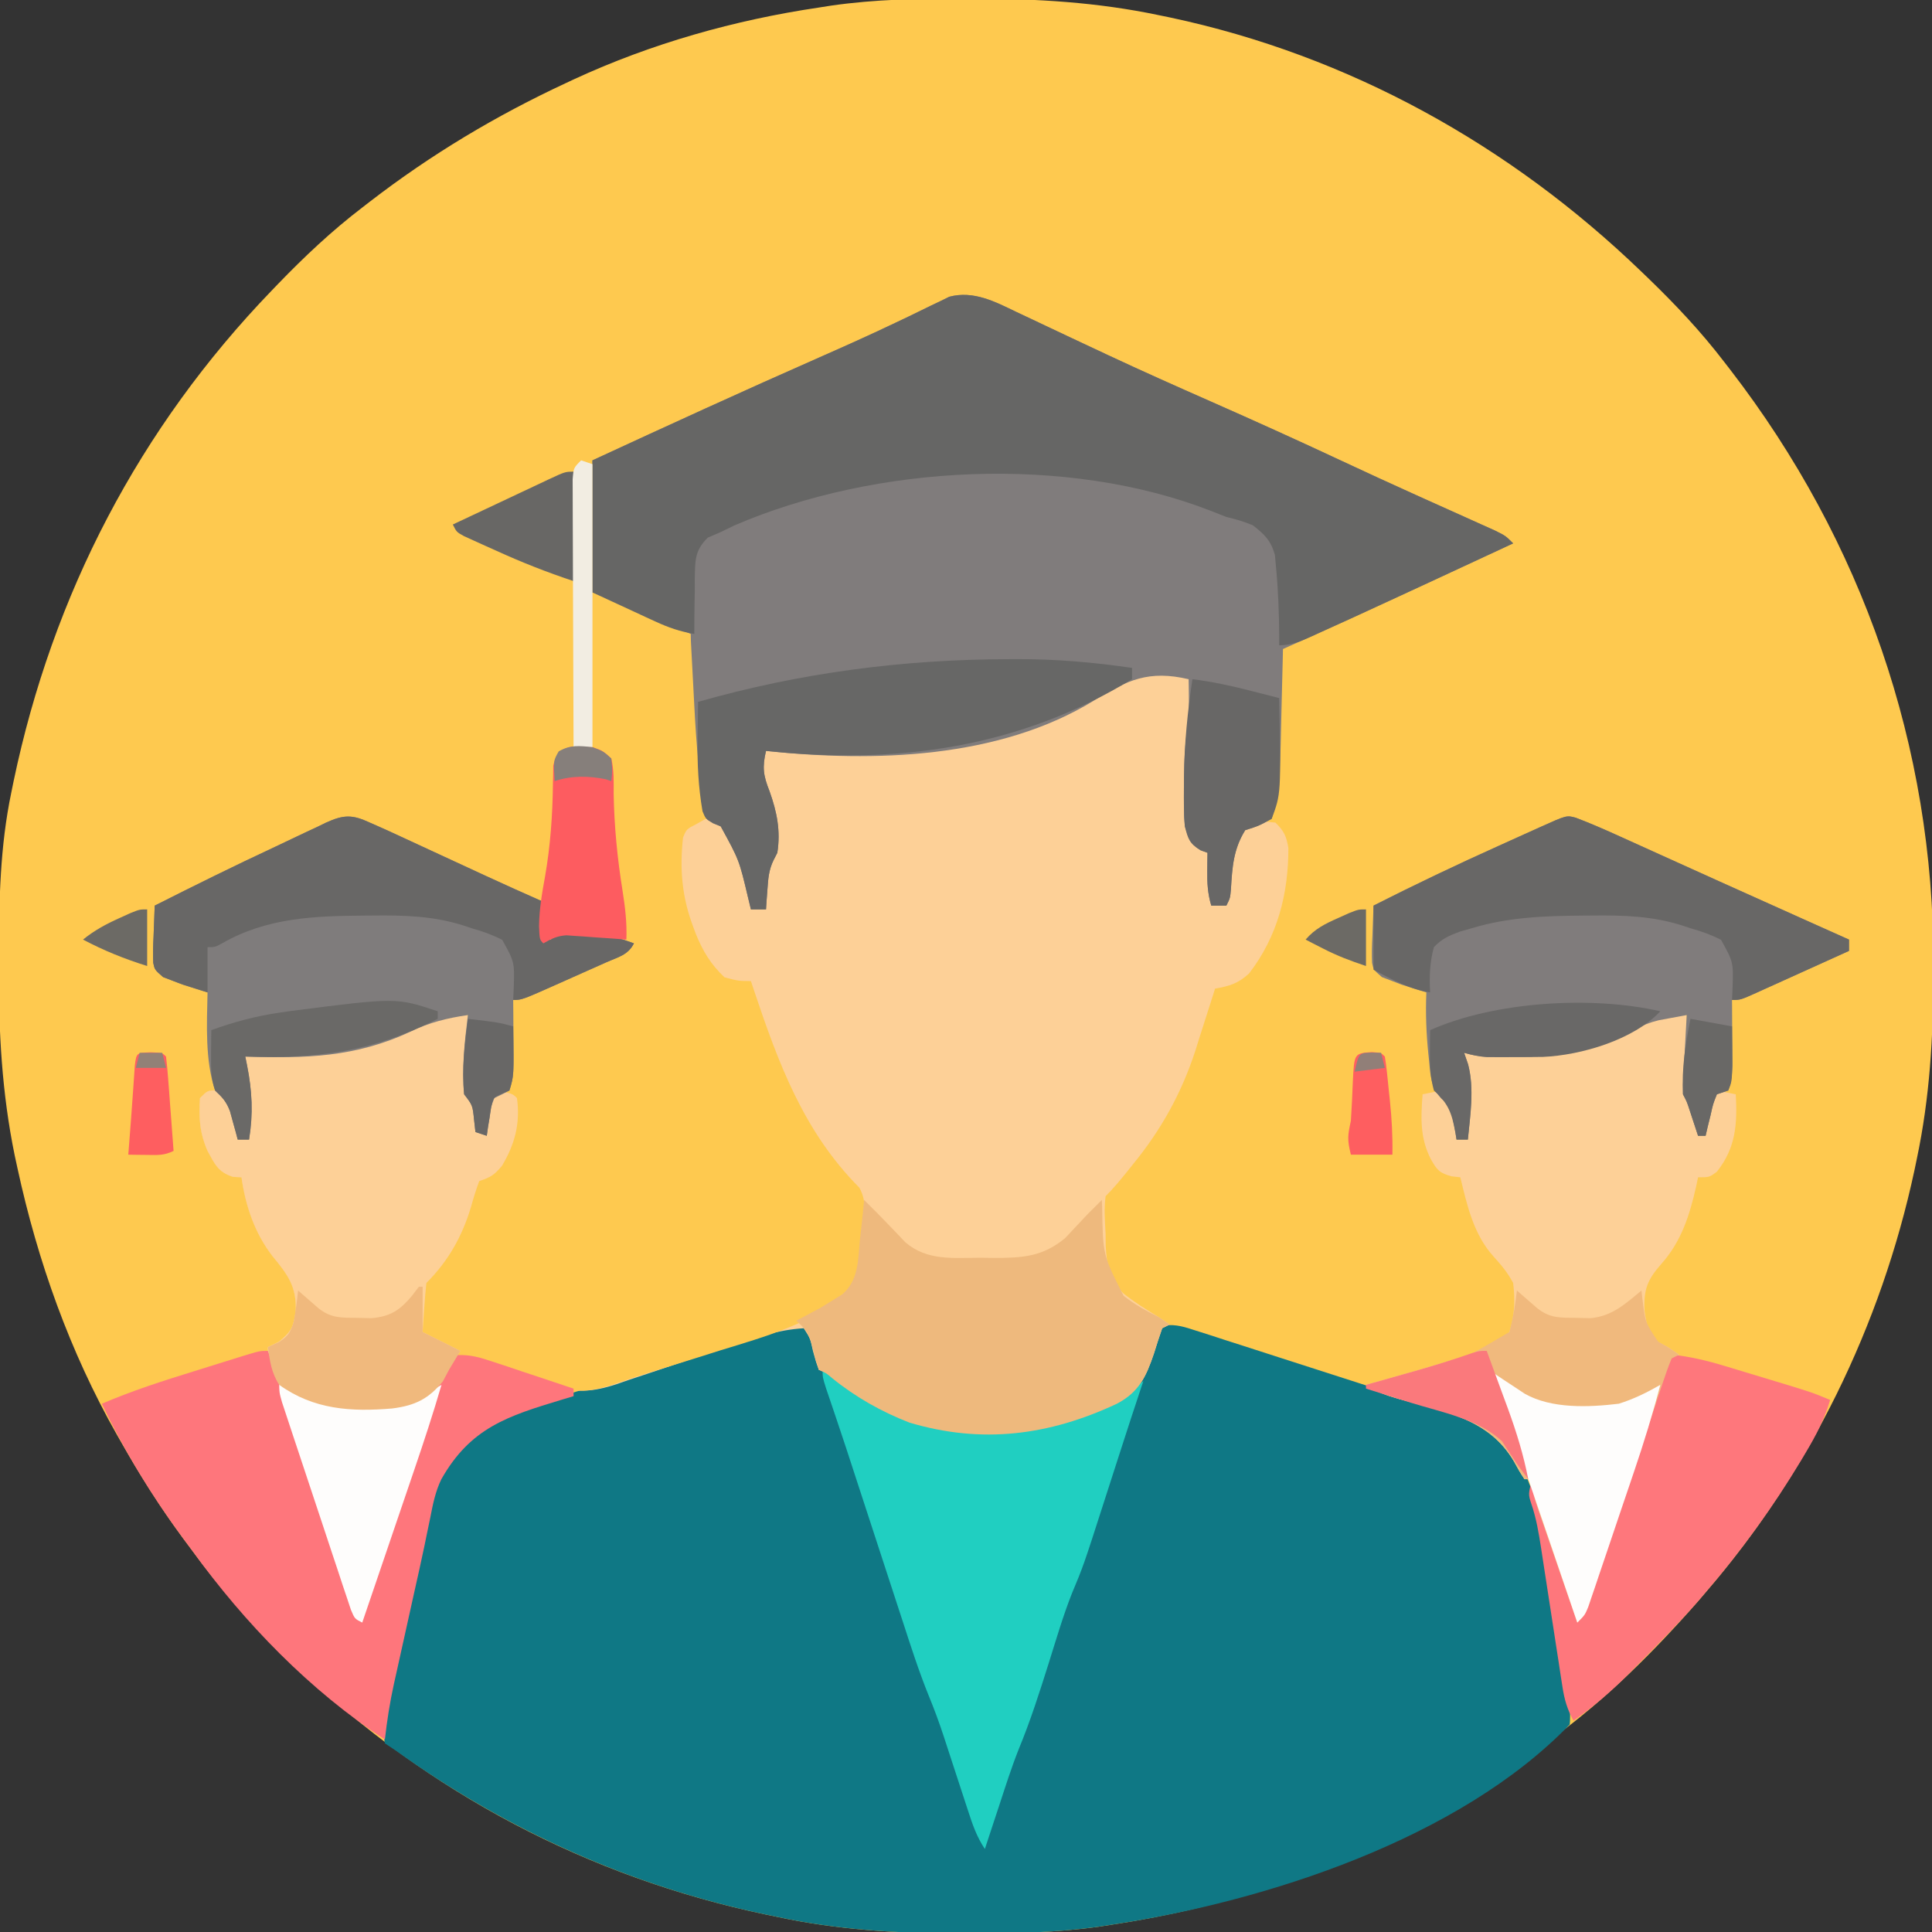 <?xml version="1.0" encoding="UTF-8"?>
<svg version="1.1" xmlns="http://www.w3.org/2000/svg" width="512" height="512">
<rect width="100%" height="100%" fill="#333333" stroke="none"/>
<path d="M0 0 C1.012 0.001 2.024 0.001 3.067 0.002 C19.601 0.042 35.521 0.966 51.75 4.375 C52.765 4.584 53.781 4.793 54.827 5.008 C102.262 15.087 144.955 38.833 179.75 72.375 C180.306 72.909 180.862 73.443 181.435 73.994 C188.745 81.052 195.572 88.289 201.75 96.375 C202.267 97.042 202.784 97.71 203.316 98.397 C238.318 143.796 257.241 198.265 257.125 255.625 C257.124 257.143 257.124 257.143 257.123 258.692 C257.083 275.224 256.167 291.149 252.75 307.375 C252.429 308.922 252.429 308.922 252.101 310.5 C243.258 351.687 224.273 390.468 196.75 422.375 C196.116 423.12 195.482 423.865 194.828 424.633 C183.017 438.138 170.266 450.809 155.75 461.375 C154.6 462.231 153.45 463.088 152.301 463.945 C144.111 469.985 135.606 475.369 126.75 480.375 C126.043 480.777 125.336 481.179 124.607 481.594 C98.404 496.346 69.464 505.881 39.75 510.375 C38.628 510.552 37.507 510.728 36.351 510.91 C24.717 512.571 13.177 512.774 1.438 512.75 C0.424 512.749 -0.59 512.749 -1.635 512.748 C-17.844 512.708 -33.356 511.792 -49.25 508.375 C-50.309 508.155 -51.367 507.936 -52.458 507.709 C-99.195 497.844 -141.825 475.531 -176.25 442.375 C-176.909 441.743 -177.569 441.111 -178.248 440.459 C-187.736 431.315 -196.476 422.018 -204.25 411.375 C-205.108 410.224 -205.966 409.073 -206.824 407.922 C-212.861 399.732 -218.221 391.215 -223.25 382.375 C-223.593 381.776 -223.935 381.177 -224.289 380.56 C-236.741 358.606 -245.289 334.561 -250.625 309.938 C-250.864 308.838 -251.102 307.739 -251.348 306.606 C-254.766 289.956 -255.627 273.705 -255.562 256.75 C-255.56 255.732 -255.558 254.714 -255.556 253.665 C-255.506 239.056 -255.255 224.724 -252.25 210.375 C-252.051 209.4 -251.853 208.425 -251.648 207.421 C-241.289 157.9 -218.338 113.774 -183.25 77.375 C-182.716 76.819 -182.182 76.263 -181.631 75.69 C-174.573 68.38 -167.336 61.553 -159.25 55.375 C-158.583 54.858 -157.915 54.341 -157.228 53.809 C-141.016 41.31 -123.805 31.008 -105.25 22.375 C-104.556 22.049 -103.861 21.724 -103.146 21.388 C-82.645 11.907 -60.577 5.681 -38.25 2.375 C-37.132 2.2 -36.014 2.025 -34.862 1.844 C-23.244 0.186 -11.724 -0.024 0 0 Z " fill="#FEC94F" transform="translate(255.25,-0.375)"/>
<path d="M0 0 C3.094 3.647 3.543 7.334 4 12 C4.727 12.26 5.454 12.521 6.203 12.789 C9.075 14.033 11.249 15.504 13.75 17.375 C27.081 26.81 43.836 30.166 60.021 27.691 C69.783 25.876 81.173 23.041 88.203 15.699 C90.745 11.88 91.676 7.936 92.875 3.547 C94 1 94 1 95.696 0.238 C98.81 -0.084 101.005 0.683 103.983 1.643 C105.797 2.22 105.797 2.22 107.648 2.808 C108.969 3.239 110.289 3.67 111.609 4.102 C112.978 4.54 114.346 4.978 115.715 5.415 C119.328 6.571 122.938 7.74 126.546 8.911 C130.16 10.082 133.777 11.242 137.395 12.402 C141.492 13.718 145.59 15.034 149.685 16.359 C150.932 16.762 152.179 17.165 153.464 17.581 C154.69 17.978 155.916 18.376 157.179 18.785 C159.864 19.648 162.557 20.472 165.259 21.277 C165.97 21.491 166.68 21.705 167.412 21.925 C168.763 22.331 170.115 22.73 171.47 23.12 C179.861 25.653 185.561 29.403 190 37 C197.215 51.555 198.32 69.555 200.75 85.438 C200.863 86.171 200.976 86.904 201.092 87.66 C201.415 89.771 201.732 91.884 202.047 93.996 C202.231 95.225 202.415 96.454 202.604 97.72 C202.947 100.557 203.253 103.155 203 106 C173.685 136.367 122.483 152.877 82 159 C80.317 159.265 80.317 159.265 78.601 159.535 C66.967 161.196 55.427 161.399 43.688 161.375 C42.674 161.374 41.66 161.374 40.615 161.373 C24.406 161.333 8.894 160.417 -7 157 C-8.059 156.78 -9.117 156.561 -10.208 156.334 C-45.82 148.817 -78.437 134.191 -108 113 C-108.99 112.34 -109.98 111.68 -111 111 C-112.162 105.013 -110.526 98.619 -109.172 92.785 C-108.982 91.931 -108.791 91.076 -108.595 90.195 C-107.989 87.482 -107.37 84.772 -106.75 82.062 C-106.349 80.281 -105.95 78.499 -105.551 76.717 C-104.762 73.196 -103.964 69.677 -103.161 66.16 C-102.384 62.742 -101.641 59.32 -100.925 55.889 C-100.753 55.076 -100.581 54.264 -100.403 53.427 C-100.083 51.91 -99.77 50.392 -99.466 48.872 C-98.049 42.214 -95.318 37.199 -91 32 C-90.227 31.006 -90.227 31.006 -89.438 29.992 C-85.398 25.672 -80.648 24.057 -75.102 22.418 C-73.39 21.895 -71.679 21.37 -69.969 20.844 C-69.022 20.554 -68.076 20.264 -67.101 19.965 C-61.832 18.325 -56.59 16.604 -51.345 14.889 C-48.098 13.828 -44.85 12.774 -41.602 11.719 C-37.58 10.413 -33.559 9.104 -29.541 7.788 C-26.234 6.705 -22.924 5.629 -19.613 4.558 C-17.765 3.958 -15.92 3.351 -14.075 2.743 C-12.955 2.382 -11.836 2.021 -10.682 1.649 C-9.702 1.329 -8.723 1.01 -7.713 0.681 C-4.983 -0.004 -2.799 -0.288 0 0 Z " fill="#0F7885" transform="translate(213,351)"/>
<path d="M0 0 C3.848 1.283 7.314 2.507 10.961 4.164 C12.285 4.763 12.285 4.763 13.637 5.375 C14.54 5.787 15.444 6.2 16.375 6.625 C17.302 7.045 18.229 7.465 19.184 7.898 C21.457 8.93 23.729 9.964 26 11 C26.05 11.987 26.1 12.974 26.152 13.991 C26.343 17.722 26.543 21.454 26.745 25.185 C26.83 26.786 26.914 28.388 26.995 29.99 C27.508 40.102 28.353 49.998 30 60 C30.794 60.287 31.588 60.573 32.406 60.869 C37.028 62.884 38.207 67.524 40 72 C41.338 76.056 42 79.696 42 84 C43.32 84 44.64 84 46 84 C45.977 83.252 45.954 82.505 45.93 81.734 C45.912 80.75 45.894 79.765 45.875 78.75 C45.852 77.775 45.829 76.801 45.805 75.797 C46.006 72.916 46.676 71.506 48 69 C49.085 62.033 47.334 56.208 44.777 49.762 C43.922 46.724 44.132 44.997 45 42 C48.572 41.026 51.238 41.188 54.856 41.744 C82.81 45.077 116.958 39.799 140.375 23.438 C145.921 19.806 151.729 20.723 158 22 C159 23 159 23 159.133 25.293 C159.129 26.726 159.129 26.726 159.125 28.188 C159.128 29.13 159.13 30.072 159.133 31.043 C159 34 159 34 158.508 36.676 C157.778 41.452 157.776 46.176 157.75 51 C157.729 51.972 157.709 52.944 157.688 53.945 C157.658 59.37 157.851 63.353 161 68 C161.66 68.33 162.32 68.66 163 69 C163.414 72.16 163.414 72.16 163.625 76.062 C163.737 77.998 163.737 77.998 163.852 79.973 C163.901 80.972 163.95 81.971 164 83 C165.32 83 166.64 83 168 83 C168.037 82.143 168.075 81.286 168.113 80.402 C168.938 66.062 168.938 66.062 174 61 C177.438 60.625 177.438 60.625 181 61 C183.268 63.211 183.943 64.637 184.434 67.777 C184.449 79.924 181.529 91.25 174 101 C171.089 103.656 168.831 104.321 165 105 C164.764 105.755 164.528 106.51 164.285 107.288 C163.184 110.78 162.061 114.265 160.938 117.75 C160.567 118.937 160.196 120.124 159.814 121.348 C156.124 132.697 150.738 142.403 143.188 151.625 C142.711 152.222 142.235 152.819 141.744 153.434 C139.909 155.72 138.074 157.926 136 160 C135.541 163.329 135.825 166.653 136 170 C136.015 171.601 136.015 171.601 136.031 173.234 C136.384 178.596 136.854 181.83 140.699 185.758 C143.644 188.088 146.78 190.07 150 192 C150.99 192.66 151.98 193.32 153 194 C152.34 194.33 151.68 194.66 151 195 C150.218 197.211 149.499 199.445 148.812 201.688 C146.717 207.841 144.872 211.902 139 215 C121.113 223.384 103.285 225.765 84 220 C76.559 217.116 69.649 213.202 63.453 208.164 C61.987 206.906 61.987 206.906 60 206 C59.184 203.75 59.184 203.75 58.438 201 C57.735 197.717 57.735 197.717 56 195 C49.134 195.427 43.073 197.448 36.598 199.668 C34.386 200.404 32.175 201.139 29.963 201.873 C26.506 203.029 23.051 204.191 19.602 205.37 C16.253 206.51 12.895 207.622 9.535 208.73 C8.002 209.266 8.002 209.266 6.438 209.813 C-0.095 211.94 -4.495 212.233 -11 210 C-11.983 209.713 -12.965 209.426 -13.978 209.13 C-14.827 208.848 -15.676 208.565 -16.551 208.273 C-17.496 207.964 -18.442 207.655 -19.416 207.336 C-21.367 206.689 -23.317 206.04 -25.268 205.391 C-26.207 205.084 -27.146 204.777 -28.113 204.461 C-28.957 204.18 -29.8 203.9 -30.669 203.611 C-33.243 202.831 -33.243 202.831 -37 203 C-39.392 209.912 -41.783 216.824 -44.173 223.736 C-45.283 226.948 -46.394 230.159 -47.505 233.37 C-54.359 253.149 -54.359 253.149 -61 273 C-63 272 -63 272 -63.98 269.662 C-64.321 268.626 -64.663 267.589 -65.015 266.521 C-65.406 265.349 -65.797 264.177 -66.199 262.97 C-66.621 261.678 -67.043 260.386 -67.465 259.094 C-67.903 257.771 -68.341 256.449 -68.78 255.127 C-69.938 251.634 -71.087 248.139 -72.234 244.642 C-73.392 241.116 -74.559 237.594 -75.725 234.07 C-77.814 227.754 -79.897 221.437 -81.969 215.115 C-82.619 213.152 -83.278 211.193 -83.952 209.239 C-84.228 208.439 -84.503 207.639 -84.787 206.814 C-85.024 206.14 -85.261 205.466 -85.505 204.771 C-86 203 -86 203 -86 200 C-85.031 199.526 -84.061 199.051 -83.062 198.562 C-79.587 195.654 -79.302 194.77 -78.625 190.438 C-78.371 183.878 -80.794 180.716 -84.855 175.801 C-89.523 169.705 -91.941 162.545 -93 155 C-93.743 154.959 -94.485 154.917 -95.25 154.875 C-99.189 153.622 -100.05 151.564 -102 148 C-104.102 143.165 -104.346 139.192 -104 134 C-102 132 -102 132 -99.562 131.938 C-97 133 -97 133 -95.188 136.25 C-94.161 139.492 -93.696 141.66 -94 145 C-93.01 145 -92.02 145 -91 145 C-90.946 142.771 -90.907 140.542 -90.875 138.312 C-90.852 137.071 -90.829 135.83 -90.805 134.551 C-90.992 131.141 -91.741 129.106 -93 126 C-92.558 123.857 -92.558 123.857 -92 122 C-91.398 122.026 -90.795 122.052 -90.174 122.079 C-73.566 122.702 -57.822 121.937 -43.336 112.918 C-39.843 111.545 -36.737 111.863 -33 112 C-33.01 112.62 -33.021 113.241 -33.032 113.88 C-33.073 116.691 -33.099 119.502 -33.125 122.312 C-33.15 123.777 -33.15 123.777 -33.176 125.271 C-33.182 126.209 -33.189 127.147 -33.195 128.113 C-33.206 128.977 -33.216 129.841 -33.227 130.732 C-33.151 133.282 -33.151 133.282 -31 136 C-30.835 137.196 -30.67 138.393 -30.5 139.625 C-30.335 140.739 -30.17 141.852 -30 143 C-29.34 143.33 -28.68 143.66 -28 144 C-28.062 142.948 -28.124 141.896 -28.188 140.812 C-27.992 136.832 -27.5 135.056 -25 132 C-24.01 132 -23.02 132 -22 132 C-21.67 124.08 -21.34 116.16 -21 108 C-17.068 106.165 -13.136 104.332 -9.202 102.501 C-7.864 101.878 -6.526 101.254 -5.189 100.63 C-3.266 99.732 -1.342 98.837 0.582 97.941 C1.739 97.402 2.897 96.863 4.089 96.307 C7 95 7 95 10 94 C9.67 93.67 9.34 93.34 9 93 C8.165 88.779 7.61 84.508 7 80.25 C6.819 78.993 6.638 77.737 6.452 76.442 C4.963 65.631 4.236 54.904 4 44 C2.68 43.34 1.36 42.68 0 42 C0 28.14 0 14.28 0 0 Z " fill="#FDD097" transform="translate(157,157)"/>
<path d="M0 0 C0.802 0.377 1.605 0.754 2.431 1.142 C4.158 1.954 5.882 2.77 7.605 3.589 C12.211 5.779 16.831 7.939 21.449 10.102 C22.388 10.542 23.326 10.982 24.293 11.436 C33.282 15.644 42.343 19.682 51.426 23.684 C63.047 28.812 74.61 34.036 86.114 39.423 C92.593 42.453 99.089 45.439 105.609 48.379 C106.37 48.722 107.131 49.066 107.915 49.42 C111.65 51.106 115.388 52.787 119.13 54.461 C120.481 55.07 121.832 55.68 123.184 56.289 C124.377 56.824 125.571 57.359 126.801 57.911 C129.613 59.309 129.613 59.309 131.613 61.309 C126.141 63.851 120.668 66.392 115.195 68.932 C113.343 69.791 111.491 70.652 109.639 71.512 C96.672 77.537 83.666 83.47 70.613 89.309 C70.593 90.21 70.574 91.111 70.553 92.04 C70.474 95.449 70.387 98.858 70.296 102.266 C70.258 103.729 70.223 105.193 70.191 106.656 C69.735 127.428 69.735 127.428 67.613 134.309 C64.176 136.184 64.176 136.184 60.613 137.309 C57.486 142.312 57.162 147.127 56.824 152.953 C56.613 155.309 56.613 155.309 55.613 157.309 C54.293 157.309 52.973 157.309 51.613 157.309 C50.677 154.154 50.508 151.343 50.551 148.059 C50.56 147.167 50.569 146.275 50.578 145.355 C50.596 144.342 50.596 144.342 50.613 143.309 C49.685 142.968 49.685 142.968 48.738 142.621 C45.925 140.883 45.617 139.423 44.613 136.309 C44.37 133.817 44.37 133.817 44.383 131.219 C44.385 130.269 44.387 129.32 44.389 128.342 C44.401 127.361 44.413 126.381 44.426 125.371 C44.427 123.906 44.427 123.906 44.428 122.412 C44.457 117.583 44.738 113.068 45.613 108.309 C45.677 106.351 45.7 104.392 45.676 102.434 C45.667 101.467 45.658 100.5 45.648 99.504 C45.637 98.779 45.625 98.055 45.613 97.309 C35.045 94.829 29.378 97.504 20.648 102.887 C-4.583 118.43 -37.816 119.346 -66.387 116.309 C-67.413 120.662 -67.108 122.814 -65.449 126.996 C-63.484 132.51 -62.478 137.473 -63.387 143.309 C-63.712 143.943 -64.036 144.577 -64.371 145.23 C-65.661 147.871 -65.803 150.137 -66.012 153.059 C-66.086 154.043 -66.161 155.028 -66.238 156.043 C-66.287 156.791 -66.336 157.538 -66.387 158.309 C-67.707 158.309 -69.027 158.309 -70.387 158.309 C-70.629 157.307 -70.871 156.305 -71.121 155.273 C-73.488 145.251 -73.488 145.251 -78.387 136.309 C-79.386 135.92 -79.386 135.92 -80.406 135.523 C-82.387 134.309 -82.387 134.309 -83.398 131.613 C-86.431 116.225 -86.54 100.932 -86.387 85.309 C-86.931 85.141 -87.476 84.973 -88.037 84.8 C-93.736 82.979 -99.07 80.728 -104.449 78.121 C-107.069 76.863 -109.688 75.605 -112.387 74.309 C-112.387 62.759 -112.387 51.209 -112.387 39.309 C-92.343 30.043 -72.275 20.845 -52.065 11.948 C-45.35 8.987 -38.663 5.994 -32.043 2.828 C-30.386 2.041 -30.386 2.041 -28.695 1.238 C-26.69 0.279 -24.691 -0.693 -22.702 -1.683 C-21.828 -2.1 -20.955 -2.516 -20.055 -2.945 C-19.315 -3.31 -18.575 -3.674 -17.813 -4.049 C-11.383 -5.751 -5.667 -2.731 0 0 Z " fill="#807C7C" transform="translate(269.387,82.691)"/>
<path d="M0 0 C3.848 1.283 7.314 2.507 10.961 4.164 C12.285 4.763 12.285 4.763 13.637 5.375 C14.54 5.787 15.444 6.2 16.375 6.625 C17.302 7.045 18.229 7.465 19.184 7.898 C21.457 8.93 23.729 9.964 26 11 C26.05 11.987 26.1 12.974 26.152 13.991 C26.343 17.722 26.543 21.454 26.745 25.185 C26.83 26.786 26.914 28.388 26.995 29.99 C27.508 40.102 28.353 49.998 30 60 C29.196 60.454 28.391 60.907 27.562 61.375 C24.911 62.747 24.911 62.747 24 65 C23.108 73.424 23.707 80.641 26.688 88.562 C26.931 89.216 27.175 89.87 27.426 90.543 C29.318 95.188 31.396 98.572 35 102 C38.679 102.968 38.679 102.968 42 103 C42.256 103.77 42.512 104.539 42.775 105.332 C49.294 124.755 55.941 142.853 70.738 157.75 C72.665 161.186 72.137 164.519 71.812 168.312 C71.768 169.047 71.724 169.781 71.678 170.537 C71.267 176.255 70.816 181.856 66.986 186.378 C57.099 194.027 45.896 197.199 34.062 200.812 C32.01 201.458 29.959 202.106 27.908 202.756 C23.997 203.992 20.081 205.206 16.157 206.401 C13.073 207.344 10.017 208.325 6.98 209.408 C0.14 211.783 -4.168 212.463 -11 210 C-12.85 209.424 -14.7 208.849 -16.551 208.273 C-19.46 207.322 -22.364 206.358 -25.268 205.391 C-26.207 205.084 -27.146 204.777 -28.113 204.461 C-28.957 204.18 -29.8 203.9 -30.669 203.611 C-33.243 202.831 -33.243 202.831 -37 203 C-39.392 209.912 -41.783 216.824 -44.173 223.736 C-45.283 226.948 -46.394 230.159 -47.505 233.37 C-54.359 253.149 -54.359 253.149 -61 273 C-63 272 -63 272 -63.98 269.662 C-64.321 268.626 -64.663 267.589 -65.015 266.521 C-65.406 265.349 -65.797 264.177 -66.199 262.97 C-66.621 261.678 -67.043 260.386 -67.465 259.094 C-67.903 257.771 -68.341 256.449 -68.78 255.127 C-69.938 251.634 -71.087 248.139 -72.234 244.642 C-73.392 241.116 -74.559 237.594 -75.725 234.07 C-77.814 227.754 -79.897 221.437 -81.969 215.115 C-82.619 213.152 -83.278 211.193 -83.952 209.239 C-84.228 208.439 -84.503 207.639 -84.787 206.814 C-85.024 206.14 -85.261 205.466 -85.505 204.771 C-86 203 -86 203 -86 200 C-85.031 199.526 -84.061 199.051 -83.062 198.562 C-79.587 195.654 -79.302 194.77 -78.625 190.438 C-78.371 183.878 -80.794 180.716 -84.855 175.801 C-89.523 169.705 -91.941 162.545 -93 155 C-93.743 154.959 -94.485 154.917 -95.25 154.875 C-99.189 153.622 -100.05 151.564 -102 148 C-104.102 143.165 -104.346 139.192 -104 134 C-102 132 -102 132 -99.562 131.938 C-97 133 -97 133 -95.188 136.25 C-94.161 139.492 -93.696 141.66 -94 145 C-93.01 145 -92.02 145 -91 145 C-90.946 142.771 -90.907 140.542 -90.875 138.312 C-90.852 137.071 -90.829 135.83 -90.805 134.551 C-90.992 131.141 -91.741 129.106 -93 126 C-92.558 123.857 -92.558 123.857 -92 122 C-91.398 122.026 -90.795 122.052 -90.174 122.079 C-73.566 122.702 -57.822 121.937 -43.336 112.918 C-39.843 111.545 -36.737 111.863 -33 112 C-33.01 112.62 -33.021 113.241 -33.032 113.88 C-33.073 116.691 -33.099 119.502 -33.125 122.312 C-33.15 123.777 -33.15 123.777 -33.176 125.271 C-33.182 126.209 -33.189 127.147 -33.195 128.113 C-33.206 128.977 -33.216 129.841 -33.227 130.732 C-33.151 133.282 -33.151 133.282 -31 136 C-30.835 137.196 -30.67 138.393 -30.5 139.625 C-30.335 140.739 -30.17 141.852 -30 143 C-29.34 143.33 -28.68 143.66 -28 144 C-28.062 142.948 -28.124 141.896 -28.188 140.812 C-27.992 136.832 -27.5 135.056 -25 132 C-24.01 132 -23.02 132 -22 132 C-21.67 124.08 -21.34 116.16 -21 108 C-17.068 106.165 -13.136 104.332 -9.202 102.501 C-7.864 101.878 -6.526 101.254 -5.189 100.63 C-3.266 99.732 -1.342 98.837 0.582 97.941 C1.739 97.402 2.897 96.863 4.089 96.307 C7 95 7 95 10 94 C9.67 93.67 9.34 93.34 9 93 C8.165 88.779 7.61 84.508 7 80.25 C6.819 78.993 6.638 77.737 6.452 76.442 C4.963 65.631 4.236 54.904 4 44 C2.68 43.34 1.36 42.68 0 42 C0 28.14 0 14.28 0 0 Z " fill="#FEC94F" transform="translate(157,157)"/>
<path d="M0 0 C0.802 0.377 1.605 0.754 2.431 1.142 C4.158 1.954 5.882 2.77 7.605 3.589 C12.211 5.779 16.831 7.939 21.449 10.102 C22.388 10.542 23.326 10.982 24.293 11.436 C33.282 15.644 42.343 19.682 51.426 23.684 C63.047 28.812 74.61 34.036 86.114 39.423 C92.593 42.453 99.089 45.439 105.609 48.379 C106.37 48.722 107.131 49.066 107.915 49.42 C111.65 51.106 115.388 52.787 119.13 54.461 C120.481 55.07 121.832 55.68 123.184 56.289 C124.377 56.824 125.571 57.359 126.801 57.911 C129.613 59.309 129.613 59.309 131.613 61.309 C126.105 63.87 120.595 66.429 115.085 68.987 C113.219 69.853 111.354 70.72 109.488 71.587 C103.204 74.51 96.913 77.419 90.613 80.309 C89.736 80.711 88.859 81.113 87.956 81.528 C85.457 82.67 82.954 83.804 80.449 84.934 C79.699 85.277 78.949 85.62 78.177 85.973 C75.158 87.324 72.959 88.309 69.613 88.309 C69.616 87.527 69.618 86.746 69.62 85.941 C69.579 79.86 69.357 73.817 68.785 67.762 C68.683 66.642 68.581 65.522 68.476 64.368 C67.383 60.493 65.743 58.966 62.613 56.496 C59.28 55.234 59.28 55.234 55.613 54.309 C54.29 53.805 52.972 53.286 51.66 52.754 C13.35 37.762 -37.327 40.422 -74.785 56.562 C-75.987 57.142 -77.188 57.724 -78.387 58.309 C-80.081 59.041 -80.081 59.041 -81.809 59.789 C-85.377 63.276 -85.147 65.984 -85.27 70.836 C-85.266 72.431 -85.266 72.431 -85.262 74.059 C-85.282 75.138 -85.303 76.216 -85.324 77.328 C-85.371 79.989 -85.391 82.647 -85.387 85.309 C-89.131 84.692 -92.247 83.613 -95.688 82.023 C-96.568 81.62 -97.449 81.216 -98.357 80.801 C-99.46 80.288 -100.563 79.775 -101.699 79.246 C-105.226 77.617 -108.753 75.987 -112.387 74.309 C-112.387 62.759 -112.387 51.209 -112.387 39.309 C-92.343 30.043 -72.275 20.845 -52.065 11.948 C-45.35 8.987 -38.663 5.994 -32.043 2.828 C-30.386 2.041 -30.386 2.041 -28.695 1.238 C-26.69 0.279 -24.691 -0.693 -22.702 -1.683 C-21.828 -2.1 -20.955 -2.516 -20.055 -2.945 C-19.315 -3.31 -18.575 -3.674 -17.813 -4.049 C-11.383 -5.751 -5.667 -2.731 0 0 Z " fill="#666665" transform="translate(269.387,82.691)"/>
<path d="M0 0 C-0.01 0.62 -0.021 1.241 -0.032 1.88 C-0.073 4.691 -0.099 7.502 -0.125 10.312 C-0.15 11.777 -0.15 11.777 -0.176 13.271 C-0.182 14.209 -0.189 15.147 -0.195 16.113 C-0.206 16.977 -0.216 17.841 -0.227 18.732 C-0.151 21.282 -0.151 21.282 2 24 C2.539 26.66 2.734 29.293 3 32 C3.66 32 4.32 32 5 32 C5.073 31.078 5.073 31.078 5.148 30.137 C5.223 29.328 5.298 28.52 5.375 27.688 C5.445 26.887 5.514 26.086 5.586 25.262 C6 23 6 23 8 20 C9.65 20.33 11.3 20.66 13 21 C13.433 28.82 13.022 35.222 8 41.5 C6 43 6 43 3 43 C2.841 43.762 2.683 44.524 2.52 45.309 C0.779 53.012 -1.373 59.904 -6.691 65.91 C-10.346 70.04 -11.439 72.644 -11.188 78.25 C-10.634 82.206 -10.35 83.614 -7.625 86.625 C-6.759 87.079 -5.893 87.532 -5 88 C-3.515 88.99 -3.515 88.99 -2 90 C-2.99 90.495 -2.99 90.495 -4 91 C-4.85 93.077 -5.6 95.194 -6.307 97.324 C-6.528 97.984 -6.749 98.644 -6.978 99.325 C-7.458 100.761 -7.936 102.199 -8.41 103.638 C-9.16 105.913 -9.919 108.186 -10.68 110.457 C-12.295 115.281 -13.898 120.109 -15.5 124.938 C-17.356 130.527 -19.217 136.116 -21.088 141.701 C-21.836 143.943 -22.577 146.187 -23.318 148.431 C-23.776 149.803 -24.235 151.175 -24.693 152.547 C-25.291 154.347 -25.291 154.347 -25.9 156.185 C-27 159 -27 159 -29 161 C-30.715 156.072 -32.424 151.143 -34.127 146.211 C-34.707 144.534 -35.289 142.856 -35.873 141.18 C-36.711 138.771 -37.544 136.36 -38.375 133.949 C-38.637 133.199 -38.9 132.449 -39.17 131.676 C-40.204 128.662 -41 126.21 -41 123 C-41.66 123 -42.32 123 -43 123 C-44.332 120.953 -44.332 120.953 -45.812 118.25 C-52.483 106.919 -64.265 105.079 -76.249 101.75 C-79.576 100.809 -82.099 99.934 -85 98 C-84.14 97.759 -84.14 97.759 -83.263 97.513 C-70.092 93.826 -70.092 93.826 -57 89.875 C-55.701 89.469 -55.701 89.469 -54.375 89.055 C-51.376 87.723 -49.325 86.329 -47 84 C-45.579 79.65 -45.451 75.53 -46 71 C-47.447 68.288 -49.084 66.301 -51.152 64.035 C-56.487 58.16 -58.172 50.534 -60 43 C-60.767 42.914 -61.534 42.827 -62.324 42.738 C-65.575 41.841 -66.174 41.075 -67.812 38.188 C-70.712 32.57 -70.47 27.178 -70 21 C-68.35 20.67 -66.7 20.34 -65 20 C-61.255 23.745 -61.311 27.983 -61 33 C-60.01 33 -59.02 33 -58 33 C-57.973 30.667 -57.953 28.334 -57.938 26 C-57.926 24.701 -57.914 23.401 -57.902 22.062 C-57.933 17.982 -58.428 14.038 -59 10 C-58.366 10.016 -57.732 10.031 -57.079 10.048 C-40.427 10.406 -24.793 9.995 -10.156 0.848 C-6.777 -0.481 -3.611 -0.12 0 0 Z " fill="#FDD097" transform="translate(447,269)"/>
<path d="M0 0 C-0.01 0.62 -0.021 1.241 -0.032 1.88 C-0.073 4.691 -0.099 7.502 -0.125 10.312 C-0.15 11.777 -0.15 11.777 -0.176 13.271 C-0.182 14.209 -0.189 15.147 -0.195 16.113 C-0.206 16.977 -0.216 17.841 -0.227 18.732 C-0.151 21.282 -0.151 21.282 2 24 C2.165 25.196 2.33 26.392 2.5 27.625 C2.665 28.739 2.83 29.852 3 31 C3.66 31.33 4.32 31.66 5 32 C4.938 30.948 4.876 29.896 4.812 28.812 C5.008 24.842 5.703 23.158 8 20 C11.875 20.875 11.875 20.875 13 22 C13.913 28.702 12.46 34.237 9 40 C6.961 42.386 6.076 42.975 3 44 C2.15 46.3 1.459 48.519 0.812 50.875 C-1.512 58.634 -5.206 65.206 -11 71 C-11.235 73.183 -11.414 75.372 -11.562 77.562 C-11.646 78.76 -11.73 79.958 -11.816 81.191 C-11.907 82.582 -11.907 82.582 -12 84 C-11.407 84.296 -10.814 84.593 -10.203 84.898 C-7.469 86.266 -4.734 87.633 -2 89 C-2.641 89.957 -2.641 89.957 -3.294 90.934 C-5.465 94.836 -6.849 98.836 -8.293 103.051 C-8.6 103.934 -8.908 104.818 -9.225 105.729 C-10.218 108.588 -11.203 111.45 -12.188 114.312 C-12.864 116.267 -13.541 118.222 -14.219 120.177 C-18.916 133.751 -23.535 147.348 -28 161 C-30 160 -30 160 -30.98 157.662 C-31.321 156.626 -31.663 155.589 -32.015 154.521 C-32.406 153.349 -32.797 152.177 -33.199 150.97 C-33.621 149.678 -34.043 148.386 -34.465 147.094 C-34.903 145.771 -35.341 144.449 -35.78 143.127 C-36.938 139.634 -38.087 136.139 -39.234 132.642 C-40.392 129.116 -41.559 125.594 -42.725 122.07 C-44.814 115.754 -46.897 109.437 -48.969 103.115 C-49.619 101.152 -50.278 99.193 -50.952 97.239 C-51.365 96.039 -51.365 96.039 -51.787 94.814 C-52.024 94.14 -52.261 93.466 -52.505 92.771 C-53 91 -53 91 -53 88 C-52.031 87.526 -51.061 87.051 -50.062 86.562 C-46.587 83.654 -46.302 82.77 -45.625 78.438 C-45.371 71.878 -47.794 68.716 -51.855 63.801 C-56.523 57.705 -58.941 50.545 -60 43 C-60.742 42.959 -61.485 42.917 -62.25 42.875 C-66.189 41.622 -67.05 39.564 -69 36 C-71.102 31.165 -71.346 27.192 -71 22 C-69 20 -69 20 -66.562 19.938 C-64 21 -64 21 -62.188 24.25 C-61.161 27.492 -60.696 29.66 -61 33 C-60.01 33 -59.02 33 -58 33 C-57.946 30.771 -57.907 28.542 -57.875 26.312 C-57.852 25.071 -57.829 23.83 -57.805 22.551 C-57.992 19.141 -58.741 17.106 -60 14 C-59.558 11.857 -59.558 11.857 -59 10 C-58.398 10.026 -57.795 10.052 -57.174 10.079 C-40.566 10.702 -24.822 9.937 -10.336 0.918 C-6.843 -0.455 -3.737 -0.137 0 0 Z " fill="#FDD097" transform="translate(124,269)"/>
<path d="M0 0 C3.977 1.514 7.839 3.206 11.711 4.968 C12.914 5.511 12.914 5.511 14.141 6.065 C16.748 7.242 19.352 8.423 21.957 9.605 C23.752 10.416 25.547 11.227 27.342 12.038 C30.959 13.672 34.576 15.307 38.192 16.942 C45.585 20.284 52.99 23.602 60.395 26.917 C61.634 27.472 62.873 28.027 64.112 28.583 C66.873 29.819 69.634 31.056 72.395 32.292 C72.395 33.282 72.395 34.272 72.395 35.292 C68.303 37.148 64.21 39 60.115 40.846 C58.721 41.476 57.328 42.106 55.936 42.738 C53.937 43.645 51.936 44.547 49.934 45.448 C49.31 45.733 48.686 46.017 48.043 46.31 C43.623 48.292 43.623 48.292 41.395 48.292 C41.4 48.877 41.405 49.462 41.411 50.065 C41.431 52.724 41.444 55.383 41.457 58.042 C41.466 58.963 41.474 59.883 41.483 60.831 C41.486 61.721 41.489 62.61 41.492 63.527 C41.498 64.344 41.503 65.16 41.508 66.002 C41.395 68.289 41.221 70.153 40.395 72.292 C38.91 72.787 38.91 72.787 37.395 73.292 C36.364 75.853 36.364 75.853 35.707 78.855 C35.456 79.867 35.205 80.879 34.946 81.921 C34.764 82.704 34.582 83.486 34.395 84.292 C33.735 84.292 33.075 84.292 32.395 84.292 C32.19 83.666 31.985 83.039 31.774 82.394 C31.504 81.577 31.235 80.759 30.957 79.917 C30.69 79.105 30.424 78.293 30.149 77.456 C29.443 75.282 29.443 75.282 28.395 73.292 C28.379 71.695 28.429 70.098 28.516 68.503 C28.564 67.562 28.613 66.621 28.662 65.652 C28.718 64.667 28.775 63.682 28.832 62.667 C28.884 61.675 28.937 60.682 28.99 59.659 C29.12 57.203 29.255 54.748 29.395 52.292 C27.806 52.58 26.219 52.876 24.633 53.175 C23.307 53.421 23.307 53.421 21.955 53.672 C19.57 54.25 17.722 54.992 15.582 56.167 C5.708 61.548 -5.085 63.468 -16.168 63.417 C-17.018 63.421 -17.868 63.425 -18.744 63.429 C-19.566 63.428 -20.387 63.426 -21.234 63.425 C-21.977 63.424 -22.721 63.423 -23.486 63.422 C-25.638 63.29 -27.536 62.881 -29.605 62.292 C-29.255 63.303 -28.904 64.313 -28.543 65.355 C-26.861 71.857 -27.969 78.688 -28.605 85.292 C-29.595 85.292 -30.585 85.292 -31.605 85.292 C-31.703 84.689 -31.801 84.086 -31.902 83.464 C-32.126 82.265 -32.126 82.265 -32.355 81.042 C-32.494 80.253 -32.634 79.464 -32.777 78.652 C-33.446 76.147 -33.446 76.147 -35.605 74.472 C-38.344 71.487 -38.508 68.546 -38.855 64.667 C-38.931 63.96 -39.007 63.252 -39.085 62.523 C-39.629 57.111 -39.841 51.73 -39.605 46.292 C-40.197 46.11 -40.789 45.929 -41.398 45.741 C-42.583 45.364 -42.583 45.364 -43.793 44.98 C-44.57 44.736 -45.347 44.492 -46.148 44.241 C-46.959 43.928 -47.77 43.615 -48.605 43.292 C-49.982 42.766 -49.982 42.766 -51.386 42.23 C-53.605 40.292 -53.605 40.292 -53.999 38.458 C-54.099 36.148 -54.04 33.914 -53.918 31.605 C-53.86 30.122 -53.805 28.639 -53.75 27.156 C-53.703 25.881 -53.655 24.606 -53.605 23.292 C-42.603 17.691 -31.488 12.42 -20.23 7.355 C-18.004 6.349 -15.778 5.343 -13.553 4.337 C-12.187 3.72 -10.82 3.103 -9.453 2.487 C-2.454 -0.667 -2.454 -0.667 0 0 Z " fill="#807C7C" transform="translate(417.605,216.708)"/>
<path d="M0 0 C0.621 0.272 1.241 0.543 1.881 0.823 C4.056 1.777 6.21 2.771 8.363 3.773 C9.155 4.138 9.946 4.503 10.762 4.88 C13.28 6.042 15.796 7.208 18.312 8.375 C20.818 9.534 23.325 10.692 25.831 11.849 C27.386 12.567 28.94 13.286 30.493 14.006 C35.64 16.389 40.813 18.706 46 21 C46 24.3 46 27.6 46 31 C46.66 31 47.32 31 48 31 C48.99 30.01 48.99 30.01 50 29 C53.047 28.953 53.047 28.953 56.75 29.25 C58.568 29.381 58.568 29.381 60.422 29.516 C63.842 29.979 66.776 30.793 70 32 C68.434 35.132 65.78 35.633 62.629 37.039 C61.673 37.468 61.673 37.468 60.697 37.905 C59.347 38.508 57.997 39.108 56.644 39.705 C54.571 40.621 52.503 41.548 50.436 42.477 C40.286 47 40.286 47 38 47 C38.012 48.23 38.023 49.46 38.035 50.727 C38.045 52.359 38.054 53.992 38.062 55.625 C38.071 56.433 38.079 57.241 38.088 58.074 C38.125 67.172 38.125 67.172 37 71 C35.684 71.7 34.35 72.367 33 73 C32.084 75.404 32.084 75.404 31.75 78.125 C31.6 79.035 31.451 79.945 31.297 80.883 C31.199 81.581 31.101 82.28 31 83 C29.515 82.505 29.515 82.505 28 82 C27.876 80.907 27.753 79.814 27.625 78.688 C27.245 74.926 27.245 74.926 25 72 C24.317 65.038 25.16 57.919 26 51 C20.559 51.791 15.769 52.956 10.812 55.375 C-3.785 62.217 -17.17 62.536 -33 62 C-32.763 63.17 -32.763 63.17 -32.522 64.364 C-31.175 71.164 -30.878 77.146 -32 84 C-32.99 84 -33.98 84 -35 84 C-35.273 82.969 -35.273 82.969 -35.551 81.918 C-35.802 81.017 -36.054 80.116 -36.312 79.188 C-36.556 78.294 -36.8 77.401 -37.051 76.48 C-38.038 73.902 -39.023 72.85 -41 71 C-43.695 62.914 -43.172 53.462 -43 45 C-43.592 44.818 -44.183 44.636 -44.793 44.449 C-45.978 44.072 -45.978 44.072 -47.188 43.688 C-47.965 43.444 -48.742 43.2 -49.543 42.949 C-50.354 42.636 -51.165 42.323 -52 42 C-53.377 41.474 -53.377 41.474 -54.781 40.938 C-57 39 -57 39 -57.394 37.165 C-57.494 34.856 -57.435 32.622 -57.312 30.312 C-57.255 28.83 -57.199 27.347 -57.145 25.864 C-57.097 24.589 -57.049 23.314 -57 22 C-46.458 16.672 -35.875 11.441 -25.169 6.451 C-23.618 5.723 -22.071 4.988 -20.527 4.246 C-18.253 3.153 -15.968 2.086 -13.68 1.023 C-12.995 0.688 -12.311 0.353 -11.606 0.008 C-6.92 -2.121 -4.626 -2.166 0 0 Z " fill="#7F7C7C" transform="translate(98,218)"/>
<path d="M0 0 C4.448 2.634 8.766 5.443 13.086 8.281 C27.333 16.684 45.287 18.193 61.188 14.375 C69.835 12.113 77.945 8.555 85 3 C84.818 3.542 84.636 4.084 84.449 4.643 C82.598 10.176 80.79 15.723 79.004 21.277 C78.44 23.025 77.875 24.773 77.311 26.521 C76.436 29.23 75.562 31.94 74.691 34.65 C69.13 51.957 69.13 51.957 65.972 59.51 C63.675 65.392 61.896 71.479 60 77.5 C57.552 85.274 55.103 92.987 51.982 100.524 C50.016 105.479 48.411 110.562 46.75 115.625 C46.386 116.725 46.023 117.824 45.648 118.957 C44.763 121.637 43.88 124.318 43 127 C40.827 123.74 39.729 120.527 38.539 116.84 C38.307 116.135 38.075 115.431 37.837 114.705 C37.095 112.451 36.359 110.194 35.625 107.938 C34.897 105.706 34.168 103.475 33.435 101.245 C32.98 99.86 32.528 98.474 32.079 97.087 C30.889 93.463 29.58 89.926 28.13 86.397 C25.495 79.89 23.36 73.224 21.191 66.551 C20.739 65.166 20.285 63.781 19.832 62.397 C18.646 58.772 17.463 55.146 16.282 51.52 C14.858 47.152 13.43 42.786 12.003 38.42 C10.889 35.014 9.776 31.608 8.666 28.201 C8.259 26.953 7.851 25.705 7.432 24.419 C7.037 23.208 6.642 21.997 6.235 20.749 C5.36 18.093 4.477 15.442 3.581 12.794 C3.348 12.106 3.116 11.417 2.877 10.708 C2.227 8.786 1.574 6.866 0.92 4.945 C0 2 0 2 0 0 Z " fill="#20CFC1" transform="translate(218,363)"/>
<path d="M0 0 C8.098 23.634 16.153 47.281 24 71 C24.407 69.834 24.815 68.667 25.234 67.465 C25.506 66.688 25.777 65.91 26.057 65.108 C26.672 63.347 27.286 61.586 27.901 59.825 C29.601 54.951 31.304 50.077 33.013 45.206 C36.02 36.623 39.018 28.042 41.824 19.391 C42.222 18.181 42.62 16.972 43.03 15.726 C43.744 13.541 44.442 11.35 45.121 9.153 C45.591 7.728 45.591 7.728 46.07 6.273 C46.326 5.463 46.581 4.653 46.844 3.818 C48 2 48 2 50.207 1.116 C53.723 0.97 56.275 1.758 59.613 2.871 C60.86 3.28 62.108 3.69 63.393 4.111 C64.699 4.553 66.006 4.995 67.312 5.438 C68.638 5.877 69.964 6.315 71.291 6.752 C74.531 7.824 77.767 8.907 81 10 C81 10.66 81 11.32 81 12 C79.424 12.472 79.424 12.472 77.816 12.953 C63.542 17.275 53.682 20.353 45.956 34.022 C44.387 37.268 43.725 40.595 43.043 44.117 C42.711 45.716 42.378 47.315 42.044 48.913 C41.875 49.745 41.706 50.576 41.531 51.433 C40.631 55.782 39.648 60.112 38.676 64.445 C38.283 66.219 37.89 67.992 37.498 69.766 C36.901 72.467 36.303 75.168 35.701 77.868 C35.106 80.539 34.515 83.211 33.926 85.883 C33.747 86.682 33.567 87.481 33.383 88.304 C32.311 93.192 31.551 98.026 31 103 C11.305 90.209 -6.324 71.999 -20 53 C-20.852 51.853 -21.705 50.708 -22.559 49.562 C-30.82 38.368 -38.032 26.575 -44 14 C-36.069 10.593 -27.92 7.973 -19.684 5.426 C-17.475 4.742 -15.269 4.051 -13.062 3.359 C-11.656 2.921 -10.25 2.484 -8.844 2.047 C-8.185 1.841 -7.527 1.634 -6.849 1.422 C-2.231 0 -2.231 0 0 0 Z " fill="#FE767C" transform="translate(71,358)"/>
<path d="M0 0 C2.379 2.367 4.749 4.736 7.062 7.168 C7.702 7.834 8.341 8.501 9 9.188 C9.639 9.862 10.279 10.536 10.938 11.23 C16.731 16.201 23.669 15.332 30.875 15.312 C32.613 15.337 32.613 15.337 34.387 15.361 C41.95 15.366 47.308 15.063 53.293 10.098 C54.231 9.09 54.231 9.09 55.188 8.062 C55.82 7.393 56.453 6.724 57.105 6.035 C57.731 5.364 58.356 4.692 59 4 C60.329 2.662 61.661 1.327 63 0 C63.028 0.619 63.056 1.239 63.085 1.877 C63.273 14.578 63.273 14.578 68.766 25.395 C71.618 27.678 74.727 29.381 78 31 C78.99 31.66 79.98 32.32 81 33 C80.01 33.495 80.01 33.495 79 34 C78.218 36.211 77.499 38.445 76.812 40.688 C74.717 46.841 72.872 50.902 67 54 C49.113 62.384 31.285 64.765 12 59 C4.559 56.116 -2.351 52.202 -8.547 47.164 C-10.013 45.906 -10.013 45.906 -12 45 C-12.852 42.511 -13.471 39.994 -14.121 37.445 C-15.037 34.897 -15.952 33.723 -18 32 C-17.42 31.697 -16.84 31.394 -16.242 31.082 C-15.461 30.663 -14.68 30.244 -13.875 29.812 C-12.726 29.203 -12.726 29.203 -11.555 28.582 C-10.712 28.06 -9.869 27.538 -9 27 C-7.948 26.35 -6.896 25.701 -5.812 25.031 C-1.497 21.338 -1.617 16.026 -1.125 10.688 C-1.009 9.661 -0.893 8.634 -0.773 7.576 C-0.492 5.052 -0.235 2.529 0 0 Z " fill="#EEB97D" transform="translate(229,318)"/>
<path d="M0 0 C4.877 0.489 9.386 1.581 14.07 2.996 C14.714 3.19 15.359 3.383 16.022 3.583 C17.372 3.99 18.722 4.399 20.071 4.811 C22.125 5.437 24.181 6.056 26.238 6.674 C37.131 9.966 37.131 9.966 42 12 C40.53 17.083 38.313 21.301 35.625 25.812 C35.189 26.548 34.752 27.284 34.303 28.042 C26.865 40.384 18.413 52.088 9 63 C8.366 63.745 7.732 64.49 7.078 65.258 C1.93 71.144 -3.562 76.695 -9.062 82.25 C-9.818 83.019 -10.574 83.788 -11.353 84.58 C-15.95 89.184 -20.668 93.268 -26 97 C-27.663 94.015 -28.415 91.421 -28.93 88.051 C-29.083 87.07 -29.237 86.089 -29.395 85.077 C-29.553 84.023 -29.712 82.969 -29.875 81.883 C-30.045 80.793 -30.215 79.703 -30.39 78.58 C-30.933 75.096 -31.467 71.611 -32 68.125 C-32.533 64.647 -33.068 61.169 -33.61 57.691 C-33.947 55.529 -34.279 53.365 -34.605 51.2 C-35.233 47.16 -35.858 43.417 -37.18 39.539 C-38 37 -38 37 -37 33 C-33.04 44.88 -29.08 56.76 -25 69 C-22.929 65.894 -21.952 63.241 -20.769 59.708 C-20.556 59.076 -20.343 58.443 -20.123 57.791 C-19.42 55.703 -18.724 53.613 -18.027 51.523 C-17.54 50.073 -17.052 48.622 -16.563 47.172 C-15.279 43.356 -14 39.539 -12.723 35.721 C-10.675 29.602 -8.623 23.485 -6.565 17.37 C-5.846 15.23 -5.131 13.088 -4.416 10.947 C-3.978 9.642 -3.54 8.337 -3.101 7.033 C-2.719 5.889 -2.336 4.746 -1.942 3.568 C-1 1 -1 1 0 0 Z " fill="#FE777C" transform="translate(443,359)"/>
<path d="M0 0 C0.482 0.422 0.964 0.843 1.461 1.277 C2.093 1.825 2.724 2.373 3.375 2.938 C4.001 3.483 4.628 4.028 5.273 4.59 C8.714 7.4 11.432 7.195 15.812 7.25 C17.036 7.276 18.259 7.302 19.52 7.328 C25.252 6.788 28.674 3.584 33 0 C33.086 0.748 33.173 1.495 33.262 2.266 C34.026 8.502 34.026 8.502 37.438 13.562 C38.706 14.274 38.706 14.274 40 15 C40.99 15.66 41.98 16.32 43 17 C42.34 17.33 41.68 17.66 41 18 C40.15 20.077 39.4 22.194 38.693 24.324 C38.472 24.984 38.251 25.644 38.022 26.325 C37.542 27.761 37.064 29.199 36.59 30.638 C35.84 32.913 35.081 35.186 34.32 37.457 C32.705 42.281 31.102 47.109 29.5 51.938 C27.644 57.527 25.783 63.116 23.912 68.701 C23.164 70.943 22.423 73.187 21.682 75.431 C21.224 76.803 20.765 78.175 20.307 79.547 C19.709 81.347 19.709 81.347 19.1 83.185 C18 86 18 86 16 88 C14.285 83.072 12.576 78.143 10.873 73.211 C10.293 71.534 9.711 69.856 9.127 68.18 C8.289 65.771 7.456 63.36 6.625 60.949 C6.363 60.199 6.1 59.449 5.83 58.676 C4.796 55.662 4 53.21 4 50 C3.34 50 2.68 50 2 50 C0.668 47.953 0.668 47.953 -0.812 45.25 C-7.483 33.919 -19.265 32.079 -31.249 28.75 C-34.576 27.809 -37.099 26.934 -40 25 C-39.427 24.839 -38.853 24.678 -38.263 24.513 C-18.414 20.638 -18.414 20.638 -2 11 C-1.016 7.363 -0.432 3.74 0 0 Z " fill="#F0B97D" transform="translate(402,342)"/>
<path d="M0 0 C0.719 -0.004 1.438 -0.007 2.179 -0.011 C12.489 -0.039 22.489 0.819 32.688 2.312 C32.688 3.303 32.688 4.293 32.688 5.312 C2.752 23.486 -29.657 27.997 -64.312 24.312 C-65.339 28.666 -65.033 30.818 -63.375 35 C-61.41 40.514 -60.403 45.477 -61.312 51.312 C-61.637 51.947 -61.962 52.581 -62.297 53.234 C-63.587 55.874 -63.729 58.141 -63.938 61.062 C-64.012 62.047 -64.087 63.032 -64.164 64.047 C-64.213 64.795 -64.262 65.542 -64.312 66.312 C-65.632 66.312 -66.953 66.312 -68.312 66.312 C-68.555 65.311 -68.797 64.309 -69.047 63.277 C-71.414 53.255 -71.414 53.255 -76.312 44.312 C-76.988 44.018 -77.664 43.724 -78.36 43.421 C-80.312 42.312 -80.312 42.312 -81.136 40.321 C-82.24 33.892 -82.556 27.704 -82.438 21.188 C-82.428 20.231 -82.419 19.275 -82.41 18.289 C-82.387 15.963 -82.354 13.638 -82.312 11.312 C-55.298 3.617 -28.081 0.056 0 0 Z " fill="#676766" transform="translate(267.312,174.688)"/>
<path d="M0 0 C3.977 1.514 7.839 3.206 11.711 4.968 C12.914 5.511 12.914 5.511 14.141 6.065 C16.748 7.242 19.352 8.423 21.957 9.605 C23.752 10.416 25.547 11.227 27.342 12.038 C30.959 13.672 34.576 15.307 38.192 16.942 C45.585 20.284 52.99 23.602 60.395 26.917 C61.634 27.472 62.873 28.027 64.112 28.583 C66.873 29.819 69.634 31.056 72.395 32.292 C72.395 33.282 72.395 34.272 72.395 35.292 C68.303 37.148 64.21 39 60.115 40.846 C58.721 41.476 57.328 42.106 55.936 42.738 C53.937 43.645 51.936 44.547 49.934 45.448 C49.31 45.733 48.686 46.017 48.043 46.31 C43.623 48.292 43.623 48.292 41.395 48.292 C41.439 47.34 41.482 46.387 41.528 45.406 C41.773 38.276 41.773 38.276 38.489 32.355 C35.783 30.985 33.325 30.105 30.395 29.292 C29.645 29.041 28.895 28.789 28.123 28.53 C20.158 26.025 12.502 25.818 4.207 25.917 C3.523 25.922 2.839 25.926 2.134 25.93 C-8.035 26.006 -17.82 26.315 -27.605 29.292 C-29.156 29.733 -29.156 29.733 -30.738 30.183 C-33.635 31.264 -35.464 32.059 -37.605 34.292 C-38.721 38.344 -38.832 42.111 -38.605 46.292 C-44.242 45.409 -48.572 42.91 -53.605 40.292 C-53.605 34.682 -53.605 29.072 -53.605 23.292 C-42.589 17.709 -31.492 12.421 -20.23 7.355 C-18.004 6.349 -15.778 5.343 -13.553 4.337 C-12.187 3.72 -10.82 3.103 -9.453 2.487 C-2.454 -0.667 -2.454 -0.667 0 0 Z " fill="#686766" transform="translate(417.605,216.708)"/>
<path d="M0 0 C0.621 0.272 1.241 0.543 1.881 0.823 C4.056 1.777 6.21 2.771 8.363 3.773 C9.155 4.138 9.946 4.503 10.762 4.88 C13.28 6.042 15.796 7.208 18.312 8.375 C20.818 9.534 23.325 10.692 25.831 11.849 C27.386 12.567 28.94 13.286 30.493 14.006 C35.64 16.389 40.813 18.706 46 21 C46 24.3 46 27.6 46 31 C46.66 31 47.32 31 48 31 C48.99 30.01 48.99 30.01 50 29 C53.047 28.953 53.047 28.953 56.75 29.25 C58.568 29.381 58.568 29.381 60.422 29.516 C63.842 29.979 66.776 30.793 70 32 C68.434 35.132 65.78 35.633 62.629 37.039 C61.673 37.468 61.673 37.468 60.697 37.905 C59.347 38.508 57.997 39.108 56.644 39.705 C54.571 40.621 52.503 41.548 50.436 42.477 C40.286 47 40.286 47 38 47 C38.044 46.047 38.088 45.095 38.133 44.113 C38.378 36.983 38.378 36.983 35.094 31.062 C32.388 29.693 29.93 28.812 27 28 C26.25 27.748 25.501 27.497 24.728 27.237 C16.763 24.733 9.107 24.526 0.812 24.625 C0.128 24.629 -0.556 24.634 -1.26 24.638 C-14.679 24.738 -27.263 25.165 -39.18 32.012 C-41 33 -41 33 -43 33 C-43 36.96 -43 40.92 -43 45 C-49.543 42.949 -49.543 42.949 -52 42 C-53.377 41.474 -53.377 41.474 -54.781 40.938 C-57 39 -57 39 -57.394 37.165 C-57.494 34.856 -57.435 32.622 -57.312 30.312 C-57.255 28.83 -57.199 27.347 -57.145 25.864 C-57.097 24.589 -57.049 23.314 -57 22 C-46.458 16.672 -35.875 11.441 -25.169 6.451 C-23.618 5.723 -22.071 4.988 -20.527 4.246 C-18.253 3.153 -15.968 2.086 -13.68 1.023 C-12.995 0.688 -12.311 0.353 -11.606 0.008 C-6.92 -2.121 -4.626 -2.166 0 0 Z " fill="#686766" transform="translate(98,218)"/>
<path d="M0 0 C0.736 0.494 1.472 0.987 2.23 1.496 C3.694 2.457 3.694 2.457 5.188 3.438 C6.15 4.076 7.113 4.714 8.105 5.371 C15.22 9.375 25.012 8.958 33 8 C36.986 6.749 40.391 5.068 44 3 C41.979 10.756 39.636 18.354 37.059 25.941 C36.506 27.576 36.506 27.576 35.942 29.243 C35.17 31.523 34.396 33.803 33.62 36.082 C32.431 39.582 31.251 43.085 30.072 46.588 C29.318 48.81 28.564 51.032 27.809 53.254 C27.456 54.303 27.104 55.352 26.742 56.432 C26.411 57.398 26.081 58.363 25.74 59.358 C25.451 60.208 25.163 61.059 24.866 61.935 C24 64 24 64 22 66 C21.618 64.878 21.236 63.757 20.842 62.601 C19.386 58.329 17.929 54.058 16.472 49.786 C15.826 47.893 15.18 46 14.535 44.106 C10.455 32.144 6.366 20.185 2.135 8.275 C0 2.214 0 2.214 0 0 Z " fill="#FEFDFC" transform="translate(396,364)"/>
<path d="M0 0 C0.718 0.433 1.436 0.866 2.176 1.312 C11.86 6.522 21.139 7.664 32 6 C36.018 4.752 39.398 3.133 43 1 C40.792 8.595 38.325 16.086 35.77 23.57 C35.177 25.314 35.177 25.314 34.572 27.092 C33.32 30.77 32.066 34.448 30.812 38.125 C29.959 40.633 29.105 43.141 28.252 45.648 C26.17 51.766 24.086 57.883 22 64 C20 63 20 63 19 60.622 C18.649 59.567 18.299 58.513 17.937 57.426 C17.537 56.235 17.136 55.043 16.724 53.816 C16.292 52.505 15.861 51.194 15.43 49.883 C14.985 48.546 14.539 47.209 14.093 45.873 C13.159 43.068 12.23 40.262 11.304 37.455 C10.117 33.855 8.92 30.259 7.719 26.664 C6.798 23.902 5.881 21.14 4.966 18.377 C4.526 17.05 4.085 15.724 3.643 14.398 C3.025 12.545 2.415 10.689 1.804 8.833 C1.455 7.776 1.106 6.72 0.746 5.632 C0 3 0 3 0 0 Z " fill="#FEFDFC" transform="translate(74,366)"/>
<path d="M0 0 C5.268 0.658 10.301 1.733 15.438 3.062 C16.169 3.249 16.901 3.435 17.654 3.627 C19.437 4.081 21.219 4.54 23 5 C23.482 30.373 23.482 30.373 21 37 C17.562 38.875 17.562 38.875 14 40 C10.873 45.004 10.548 49.818 10.211 55.645 C10 58 10 58 9 60 C7.68 60 6.36 60 5 60 C4.064 56.845 3.894 54.034 3.938 50.75 C3.947 49.858 3.956 48.966 3.965 48.047 C3.976 47.371 3.988 46.696 4 46 C3.381 45.773 2.763 45.546 2.125 45.312 C-0.816 43.496 -1.146 42.364 -2 39 C-2.283 35.579 -2.283 32.181 -2.25 28.75 C-2.246 27.783 -2.242 26.816 -2.238 25.82 C-2.135 17.117 -1.278 8.601 0 0 Z " fill="#686766" transform="translate(316,180)"/>
<path d="M0 0 C0.33 0 0.66 0 1 0 C1 3.96 1 7.92 1 12 C2.32 12.66 3.64 13.32 5 14 C7 15 9 16 11 17 C10.015 18.675 9.011 20.34 8 22 C7.464 23.011 6.928 24.021 6.375 25.062 C2.597 29.735 -1.067 31.505 -7.064 32.26 C-17.939 33.177 -27.841 32.579 -37 26 C-39.06 22.833 -39.493 19.72 -40 16 C-39.051 15.567 -38.102 15.134 -37.125 14.688 C-34.627 13.079 -34.055 12.176 -33.156 9.285 C-32.673 6.525 -32.279 3.788 -32 1 C-31.518 1.422 -31.036 1.843 -30.539 2.277 C-29.907 2.825 -29.276 3.373 -28.625 3.938 C-27.999 4.483 -27.372 5.028 -26.727 5.59 C-23.286 8.4 -20.568 8.195 -16.188 8.25 C-14.964 8.276 -13.741 8.302 -12.48 8.328 C-7.408 7.85 -4.978 6.168 -1.75 2.312 C-0.884 1.168 -0.884 1.168 0 0 Z " fill="#F0B97D" transform="translate(111,341)"/>
<path d="M0 0 C2.688 0.938 2.688 0.938 5 3 C5.735 6.108 5.646 9.194 5.625 12.375 C5.782 21.088 6.605 29.468 7.985 38.07 C8.676 42.436 9.166 46.56 9 51 C7.121 50.857 7.121 50.857 5.203 50.711 C3.552 50.598 1.901 50.486 0.25 50.375 C-0.575 50.311 -1.4 50.246 -2.25 50.18 C-3.049 50.128 -3.848 50.077 -4.672 50.023 C-5.405 49.971 -6.138 49.919 -6.894 49.865 C-9.348 50.022 -10.889 50.777 -13 52 C-14 51 -14 51 -14.152 47.48 C-14.095 42.985 -13.374 38.723 -12.562 34.312 C-11.133 26.127 -10.567 18.074 -10.467 9.767 C-10.447 8.926 -10.427 8.085 -10.406 7.219 C-10.396 6.104 -10.396 6.104 -10.385 4.967 C-9.278 -0.689 -4.929 -0.51 0 0 Z " fill="#FD5C60" transform="translate(157,198)"/>
<path d="M0 0 C-7.064 7.557 -20.945 11.65 -31.105 12.092 C-33.592 12.134 -36.075 12.136 -38.562 12.125 C-39.413 12.129 -40.263 12.133 -41.139 12.137 C-41.96 12.135 -42.782 12.134 -43.629 12.133 C-44.372 12.132 -45.115 12.131 -45.881 12.129 C-48.033 11.998 -49.931 11.589 -52 11 C-51.649 12.011 -51.299 13.021 -50.938 14.062 C-49.256 20.565 -50.364 27.396 -51 34 C-51.99 34 -52.98 34 -54 34 C-54.098 33.397 -54.196 32.793 -54.297 32.172 C-55.247 27.092 -56.084 24.537 -60 21 C-60.998 17.368 -61.108 13.939 -61.062 10.188 C-61.053 9.212 -61.044 8.236 -61.035 7.23 C-61.024 6.494 -61.012 5.758 -61 5 C-43.966 -2.609 -18.115 -4.174 0 0 Z " fill="#696867" transform="translate(440,268)"/>
<path d="M0 0 C0 0.66 0 1.32 0 2 C-17.235 10.719 -31.879 12.648 -51 12 C-50.842 12.78 -50.685 13.56 -50.522 14.364 C-49.175 21.164 -48.878 27.146 -50 34 C-50.99 34 -51.98 34 -53 34 C-53.182 33.313 -53.364 32.626 -53.551 31.918 C-53.802 31.017 -54.054 30.116 -54.312 29.188 C-54.556 28.294 -54.8 27.401 -55.051 26.48 C-56.038 23.902 -57.023 22.85 -59 21 C-60.141 17.578 -60.098 14.913 -60.062 11.312 C-60.053 10.133 -60.044 8.954 -60.035 7.738 C-60.024 6.835 -60.012 5.931 -60 5 C-53.929 2.789 -48.019 1.229 -41.625 0.312 C-40.747 0.186 -39.868 0.059 -38.963 -0.071 C-10.986 -3.662 -10.986 -3.662 0 0 Z " fill="#6A6967" transform="translate(116,268)"/>
<path d="M0 0 C0 9.57 0 19.14 0 29 C-7.138 26.621 -13.699 24.044 -20.5 20.938 C-21.5 20.491 -22.501 20.044 -23.531 19.584 C-24.954 18.937 -24.954 18.937 -26.406 18.277 C-27.265 17.888 -28.125 17.499 -29.01 17.097 C-31 16 -31 16 -32 14 C-27.766 12.001 -23.531 10.008 -19.292 8.019 C-17.85 7.341 -16.409 6.662 -14.968 5.981 C-12.9 5.005 -10.829 4.033 -8.758 3.062 C-8.112 2.756 -7.466 2.45 -6.801 2.135 C-2.228 0 -2.228 0 0 0 Z " fill="#686765" transform="translate(152,125)"/>
<path d="M0 0 C1.468 3.976 2.922 7.956 4.375 11.938 C4.787 13.054 5.2 14.171 5.625 15.322 C7.876 21.513 9.751 27.53 11 34 C9.501 32.036 8.05 30.078 6.711 28 C6.27 27.34 5.829 26.68 5.375 26 C4.737 25.01 4.737 25.01 4.086 24 C-2.095 18.074 -12.107 16.229 -20.062 13.75 C-21.214 13.386 -22.366 13.023 -23.553 12.648 C-26.367 11.761 -29.183 10.878 -32 10 C-32 9.67 -32 9.34 -32 9 C-31.411 8.834 -30.822 8.668 -30.215 8.497 C-27.497 7.729 -24.78 6.958 -22.062 6.188 C-21.136 5.926 -20.21 5.665 -19.256 5.396 C-14.042 3.915 -8.891 2.337 -3.775 0.544 C-2 0 -2 0 0 0 Z " fill="#FA797C" transform="translate(394,358)"/>
<path d="M0 0 C0.99 0.33 1.98 0.66 3 1 C3 25.75 3 50.5 3 76 C1.35 76 -0.3 76 -2 76 C-2.046 66.386 -2.082 56.772 -2.104 47.158 C-2.114 42.695 -2.128 38.231 -2.151 33.767 C-2.173 29.462 -2.185 25.157 -2.19 20.851 C-2.193 19.206 -2.201 17.561 -2.211 15.916 C-2.226 13.617 -2.228 11.319 -2.227 9.02 C-2.231 7.71 -2.236 6.4 -2.241 5.05 C-2 2 -2 2 0 0 Z " fill="#F2EDE2" transform="translate(154,122)"/>
<path d="M0 0 C8.036 0.938 8.036 0.938 12 2 C12.209 15.07 12.209 15.07 11 19 C10.025 19.412 10.025 19.412 9.031 19.832 C6.764 20.841 6.764 20.841 6.172 23.383 C6.033 24.288 5.893 25.193 5.75 26.125 C5.6 27.035 5.451 27.945 5.297 28.883 C5.199 29.581 5.101 30.28 5 31 C4.01 30.67 3.02 30.34 2 30 C1.876 28.907 1.752 27.814 1.625 26.688 C1.245 22.926 1.245 22.926 -1 20 C-1.644 13.341 -0.866 6.606 0 0 Z " fill="#686766" transform="translate(124,270)"/>
<path d="M0 0 C3.63 0.66 7.26 1.32 11 2 C11.027 4.083 11.046 6.167 11.062 8.25 C11.074 9.41 11.086 10.57 11.098 11.766 C10.948 16.725 10.948 16.725 10 19 C9.01 19.33 8.02 19.66 7 20 C5.97 22.56 5.97 22.56 5.312 25.562 C5.061 26.574 4.81 27.586 4.551 28.629 C4.369 29.411 4.187 30.194 4 31 C3.34 31 2.68 31 2 31 C1.795 30.374 1.59 29.747 1.379 29.102 C0.975 27.876 0.975 27.876 0.562 26.625 C0.296 25.813 0.029 25.001 -0.246 24.164 C-0.952 21.99 -0.952 21.99 -2 20 C-2.332 13.031 -1.384 6.833 0 0 Z " fill="#696866" transform="translate(448,270)"/>
<path d="M0 0 C3 0.125 3 0.125 4 1.125 C4.228 2.975 4.395 4.833 4.535 6.691 C4.622 7.816 4.709 8.941 4.799 10.1 C4.886 11.284 4.973 12.468 5.062 13.688 C5.153 14.875 5.244 16.063 5.338 17.287 C5.563 20.233 5.783 23.179 6 26.125 C3.475 27.387 1.688 27.224 -1.125 27.188 C-2.035 27.178 -2.945 27.169 -3.883 27.16 C-4.931 27.143 -4.931 27.143 -6 27.125 C-5.763 24.043 -5.525 20.961 -5.285 17.879 C-5.096 15.387 -4.916 12.895 -4.746 10.402 C-4.624 8.656 -4.624 8.656 -4.5 6.875 C-4.428 5.797 -4.356 4.72 -4.281 3.609 C-3.871 -0.011 -3.719 0.155 0 0 Z " fill="#FE5E60" transform="translate(40,278.875)"/>
<path d="M0 0 C2.438 0.188 2.438 0.188 3.438 1.188 C3.664 2.516 3.832 3.855 3.973 5.195 C4.06 6.018 4.147 6.84 4.236 7.688 C4.323 8.554 4.41 9.42 4.5 10.312 C4.591 11.156 4.682 11.999 4.775 12.867 C5.271 17.67 5.536 22.36 5.438 27.188 C1.808 27.188 -1.823 27.188 -5.562 27.188 C-6.578 23.127 -6.392 22.073 -5.562 18.188 C-5.345 14.727 -5.171 11.271 -5.045 7.807 C-4.677 0.342 -4.677 0.342 0 0 Z " fill="#FE5E60" transform="translate(363.562,278.812)"/>
<path d="M0 0 C0 4.95 0 9.9 0 15 C-6.016 13.12 -11.425 10.939 -17 8 C-13.97 5.552 -10.925 3.905 -7.375 2.312 C-6.413 1.876 -5.452 1.439 -4.461 0.988 C-2 0 -2 0 0 0 Z " fill="#6C6A65" transform="translate(39,241)"/>
<path d="M0 0 C0 4.95 0 9.9 0 15 C-4.147 13.618 -7.559 12.334 -11.375 10.375 C-12.249 9.929 -13.123 9.483 -14.023 9.023 C-14.676 8.686 -15.328 8.348 -16 8 C-13.521 5.134 -10.878 3.838 -7.438 2.312 C-5.982 1.657 -5.982 1.657 -4.496 0.988 C-2 0 -2 0 0 0 Z " fill="#6C6A65" transform="translate(362,241)"/>
<path d="M0 0 C2.938 1.125 2.938 1.125 5 3 C5.312 6.188 5.312 6.188 5 9 C4.505 8.835 4.01 8.67 3.5 8.5 C-1.06 7.588 -5.559 7.52 -10 9 C-10.358 3.632 -10.358 3.632 -8.938 1.125 C-5.875 -0.653 -3.469 -0.359 0 0 Z " fill="#867F7B" transform="translate(157,198)"/>
<path d="M0 0 C1.98 0 3.96 0 6 0 C6.33 1.32 6.66 2.64 7 4 C4.36 4 1.72 4 -1 4 C-0.67 2.68 -0.34 1.36 0 0 Z " fill="#928177" transform="translate(37,279)"/>
<path d="M0 0 C1.207 0.031 1.207 0.031 2.438 0.062 C2.768 1.383 3.098 2.703 3.438 4.062 C0.797 4.393 -1.843 4.723 -4.562 5.062 C-3.438 0.084 -3.438 0.084 0 0 Z " fill="#917F78" transform="translate(363.562,278.938)"/>
</svg>
